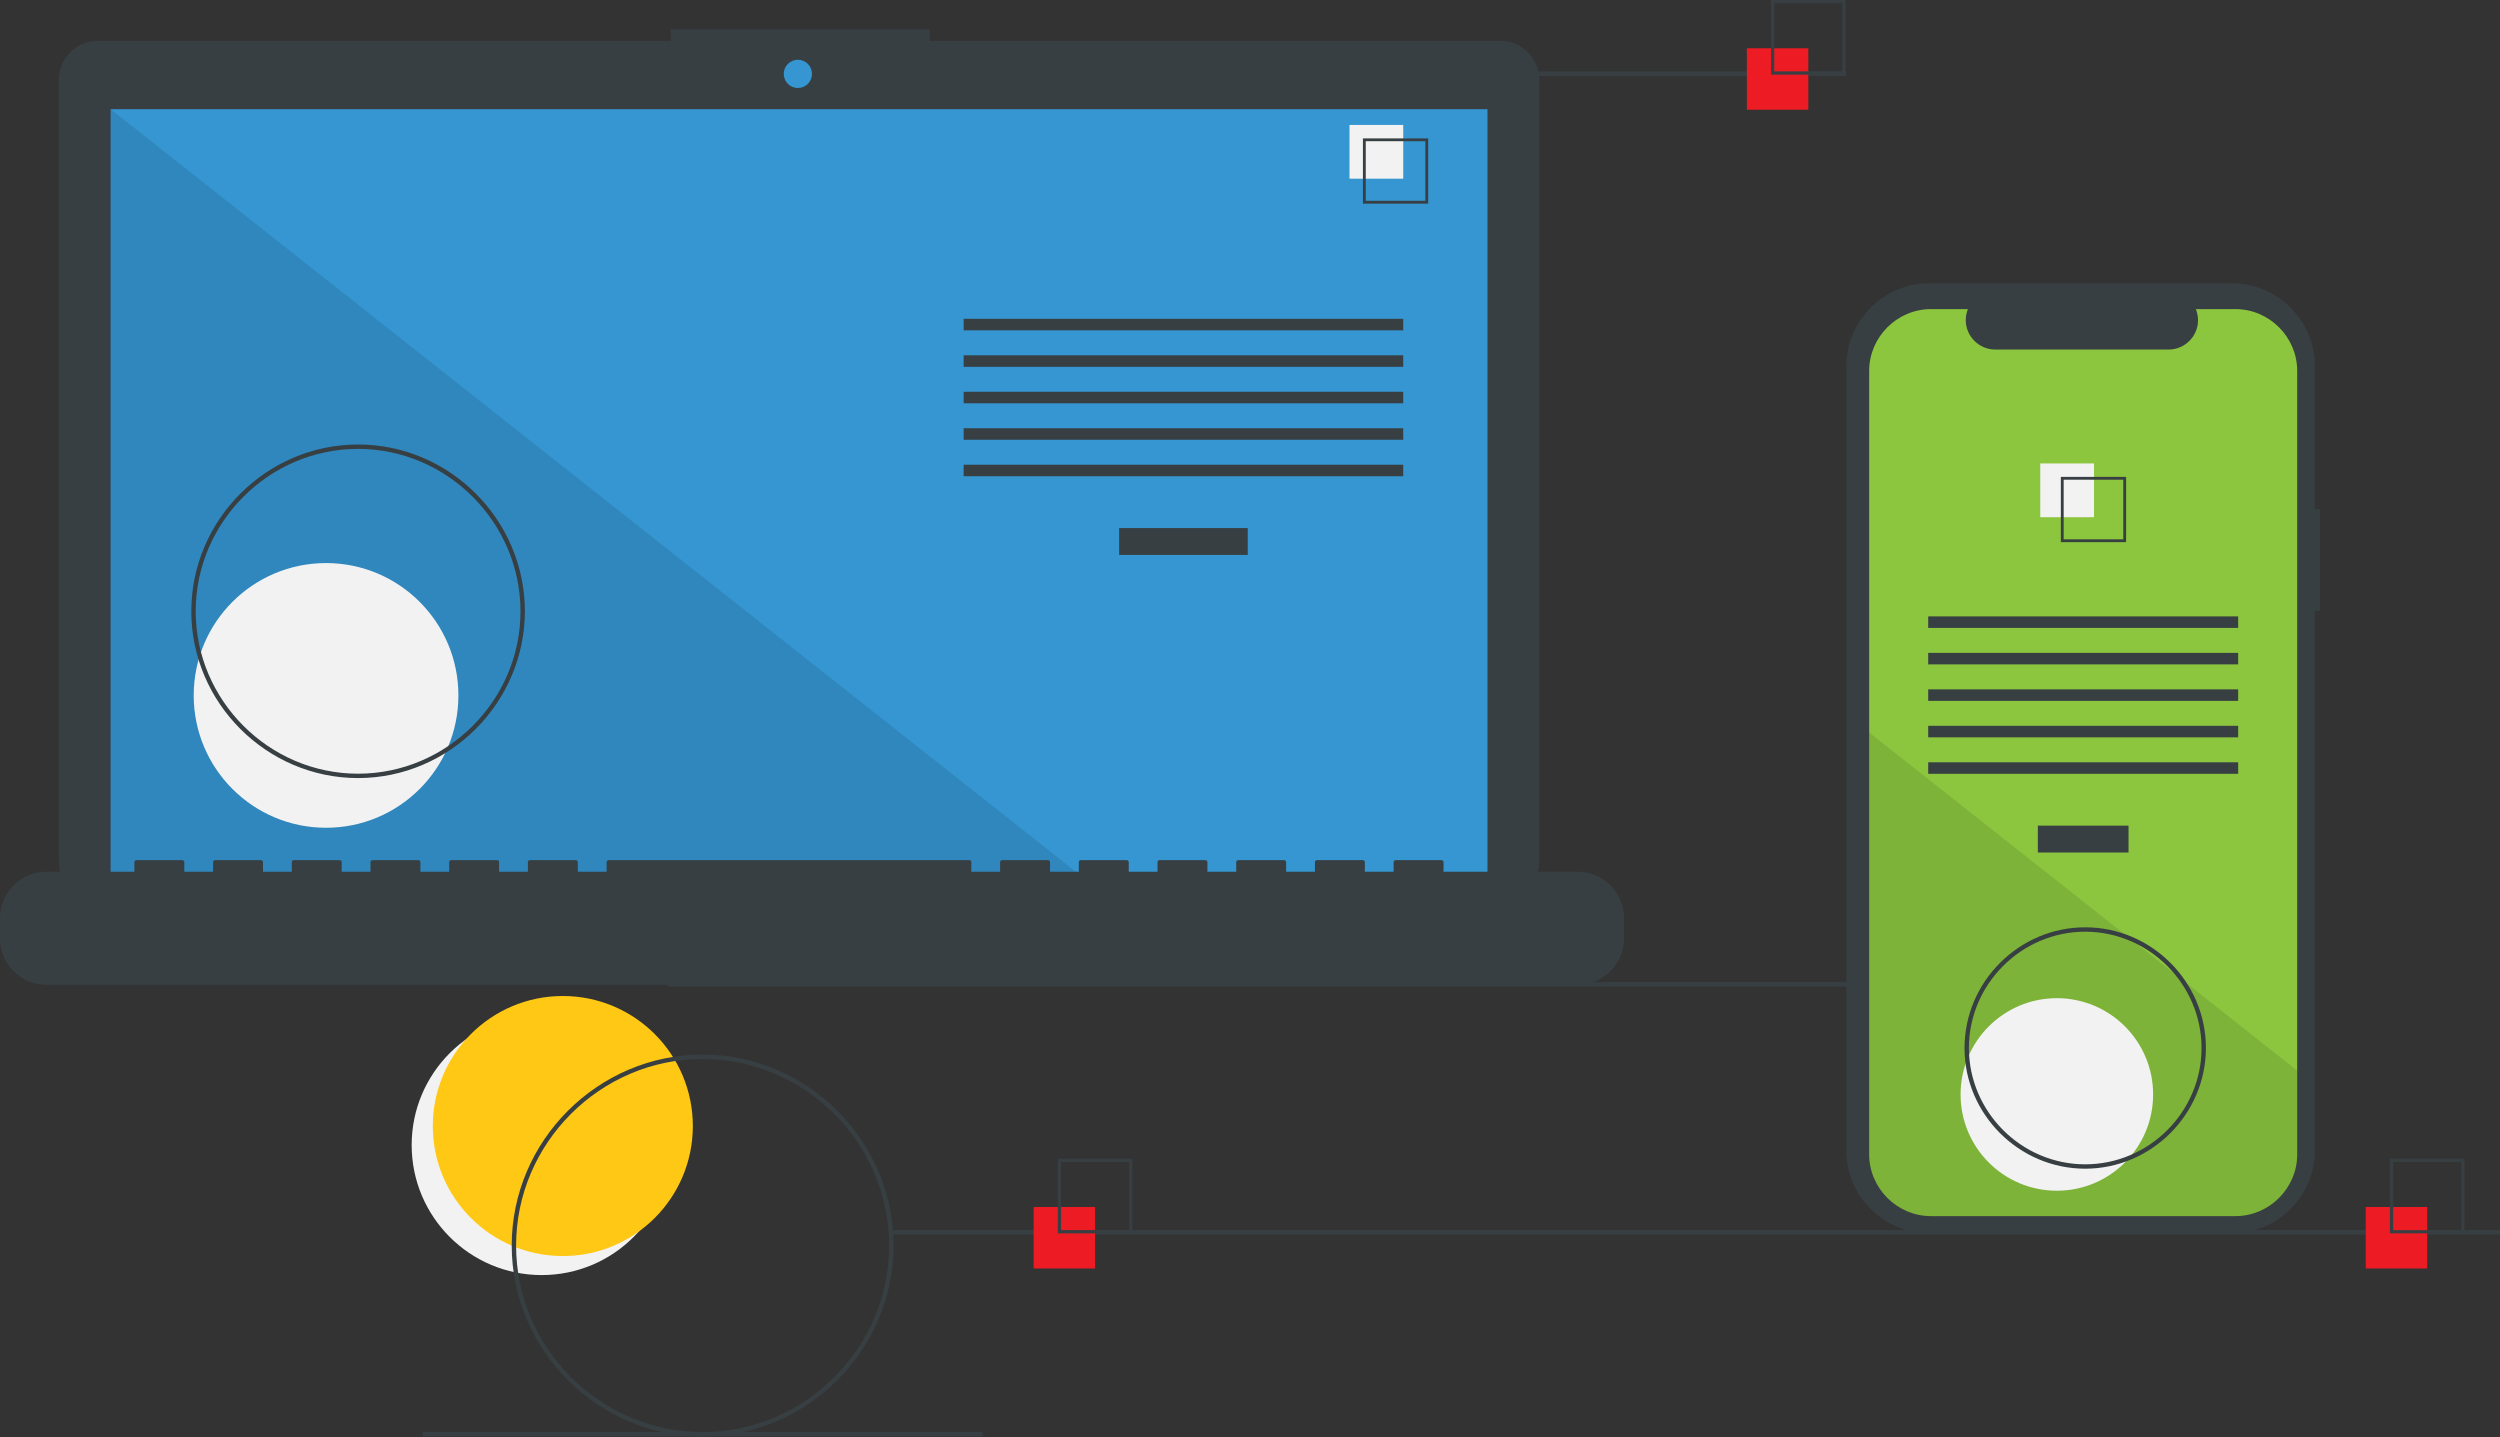 <svg clip-rule="evenodd" fill-rule="evenodd" stroke-linejoin="round" stroke-miterlimit="2" viewBox="0 0 327 188" xmlns="http://www.w3.org/2000/svg"><rect x="0" y="0" width="327" height="188" fill="#333333" stroke="none"/><circle cx="70.852" cy="149.773" fill="#f2f2f2" r="17.006"/><circle cx="73.617" cy="147.284" fill="#ffc814" r="17.006"/><path d="m87.313 128.468h210.408v.574h-210.408z" fill="#373f43"/><path d="m196.283 5.354h-74.682v-1.539h-33.863v1.539h-74.99c-2.771 0-5.052 2.281-5.052 5.052v102.262c0 2.772 2.281 5.052 5.052 5.052h183.535c2.772 0 5.052-2.28 5.052-5.052v-102.262c0-2.771-2.28-5.052-5.052-5.052z" fill="#373f43" fill-rule="nonzero"/><path d="m14.469 14.282h180.093v101.591h-180.093z" fill="#3596d1"/><circle cx="104.362" cy="9.664" fill="#3596d1" r="1.847"/><path d="m143.059 115.873h-128.59v-101.591z" fill-opacity=".1" fill-rule="nonzero"/><circle cx="42.648" cy="90.96" fill="#f2f2f2" r="17.311"/><path d="m146.382 69.071h16.823v3.515h-16.823zm-20.337-27.369h57.498v1.507h-57.498zm0 4.771h57.498v1.507h-57.498zm0 4.771h57.498v1.507h-57.498zm0 4.77h57.498v1.507h-57.498zm0 4.771h57.498v1.507h-57.498z" fill="#373f43"/><path d="m176.513 16.343h7.03v7.03h-7.03z" fill="#f2f2f2"/><path d="m186.807 26.637h-8.537v-8.537h8.537zm-8.166-.371h7.795v-7.794h-7.795zm27.751 87.76h-17.576v-1.267c-.001-.137-.114-.25-.251-.251h-6.026c-.138.001-.251.113-.252.251v1.267h-3.766v-1.267c-.001-.137-.114-.25-.251-.251h-6.026c-.137.001-.25.114-.251.251v1.267h-3.766v-1.267c-.001-.137-.114-.25-.251-.251h-6.026c-.137.001-.25.114-.251.251v1.267h-3.767v-1.267c-.001-.137-.114-.25-.251-.251h-6.026c-.137.001-.25.114-.251.251v1.267h-3.766v-1.267c-.001-.137-.114-.25-.251-.251h-6.026c-.137.001-.25.114-.251.251v1.267h-3.767v-1.267c-.001-.137-.114-.25-.251-.251h-6.026c-.137.001-.25.114-.251.251v1.267h-3.766v-1.267c-.001-.137-.114-.25-.251-.251h-47.204c-.137.001-.25.114-.251.251v1.267h-3.767v-1.267c-.001-.137-.114-.25-.251-.251h-6.026c-.137.001-.25.114-.251.251v1.267h-3.766v-1.267c-.001-.137-.114-.25-.251-.251h-6.026c-.137.001-.25.114-.251.251v1.267h-3.766v-1.267c-.001-.138-.114-.25-.252-.251h-6.026c-.137.001-.25.114-.251.251v1.267h-3.766v-1.267c-.001-.137-.114-.25-.251-.251h-6.026c-.137.001-.25.114-.251.251v1.267h-3.766v-1.267c-.001-.137-.114-.25-.251-.251h-6.027c-.137.001-.25.114-.251.251v1.267h-3.766v-1.267c-.001-.137-.114-.25-.251-.251h-6.026c-.137.001-.25.114-.251.251v1.267h-11.55c-3.306 0-6.026 2.72-6.026 6.026v2.725c0 3.305 2.72 6.026 6.026 6.026h200.366c3.305 0 6.026-2.721 6.026-6.026v-2.725c0-3.306-2.721-6.026-6.026-6.026zm-159.554-12.254c-11.967 0-21.815-9.848-21.815-21.816s9.848-21.816 21.815-21.816c11.968 0 21.816 9.848 21.816 21.816-.013 11.963-9.853 21.802-21.816 21.816zm0-43.058c-11.652 0-21.241 9.589-21.241 21.242s9.589 21.242 21.241 21.242c11.653 0 21.242-9.589 21.242-21.242-.013-11.648-9.594-21.229-21.242-21.242z" fill="#373f43" fill-rule="nonzero"/><path d="m168.261 9.342h73.198v.574h-73.198zm-51.669 151.562h210.408v.574h-210.408zm-61.285 26.409h73.198v.574h-73.198z" fill="#373f43"/><path d="m135.201 157.878h8.037v8.037h-8.037z" fill="#ed1c24"/><path d="m148.118 161.323h-9.759v-9.76h9.759zm-9.335-.425h8.911v-8.911h-8.911z" fill="#373f43" fill-rule="nonzero"/><path d="m228.492 6.315h8.037v8.037h-8.037z" fill="#ed1c24"/><path d="m241.41 9.76h-9.76v-9.76h9.76zm-9.336-.425h8.911v-8.911h-8.911z" fill="#373f43" fill-rule="nonzero"/><path d="m309.441 157.878h8.037v8.037h-8.037z" fill="#ed1c24"/><path d="m322.358 161.323h-9.76v-9.76h9.76zm-9.335-.425h8.911v-8.911h-8.911zm-9.561-94.314h-.683v-18.705c0-5.939-4.887-10.826-10.826-10.826h-39.628c-5.939 0-10.826 4.887-10.826 10.826v102.615c0 5.939 4.887 10.826 10.826 10.826h39.628c5.939 0 10.826-4.887 10.826-10.826v-70.596h.683z" fill="#373f43" fill-rule="nonzero"/><path d="m300.474 48.515v102.466c.001 4.435-3.648 8.085-8.084 8.086h-39.819c-4.435-.001-8.084-3.651-8.084-8.086v-102.466c.001-4.434 3.65-8.082 8.084-8.083h4.831c-.188.46-.284.953-.284 1.45.01 2.103 1.737 3.83 3.84 3.84h22.703c2.107 0 3.841-1.733 3.841-3.84 0-.497-.097-.99-.284-1.45h5.172c4.435.001 8.083 3.649 8.084 8.083z" fill="#8cc63f" fill-rule="nonzero"/><path d="m266.55 107.994h11.862v3.515h-11.862zm-14.341-27.369h40.543v1.507h-40.543zm0 4.771h40.543v1.507h-40.543zm0 4.771h40.543v1.507h-40.543zm0 4.77h40.543v1.507h-40.543zm0 4.771h40.543v1.507h-40.543z" fill="#373f43"/><path d="m266.866 60.619h7.03v7.03h-7.03z" fill="#f2f2f2"/><path d="m269.558 62.377v8.537h8.537v-8.537zm8.166 8.167h-7.796v-7.797h7.796z" fill="#373f43" fill-rule="nonzero"/><path d="m300.474 140.039v10.942c.001 4.435-3.648 8.086-8.084 8.086h-39.819c-4.435-.001-8.084-3.651-8.084-8.086v-55.174l33.548 26.503.574.454 6.241 4.929.582.462z" fill-opacity=".1" fill-rule="nonzero"/><circle cx="269.036" cy="143.154" fill="#f2f2f2" r="12.592"/><path d="m91.905 187.887c-13.7 0-24.973-11.273-24.973-24.973s11.273-24.974 24.973-24.974 24.974 11.274 24.974 24.974c-.016 13.694-11.279 24.958-24.974 24.973zm0-49.373c-13.385 0-24.399 11.015-24.399 24.4s11.014 24.399 24.399 24.399c13.386 0 24.4-11.014 24.4-24.399-.015-13.38-11.02-24.384-24.4-24.4zm180.843 14.353c-8.661 0-15.788-7.127-15.788-15.788s7.127-15.788 15.788-15.788c8.66 0 15.787 7.127 15.787 15.788-.009 8.657-7.13 15.778-15.787 15.788zm0-31.001c-8.346 0-15.214 6.867-15.214 15.213s6.868 15.214 15.214 15.214 15.213-6.868 15.213-15.214c-.009-8.342-6.871-15.204-15.213-15.213z" fill="#373f43" fill-rule="nonzero"/></svg>